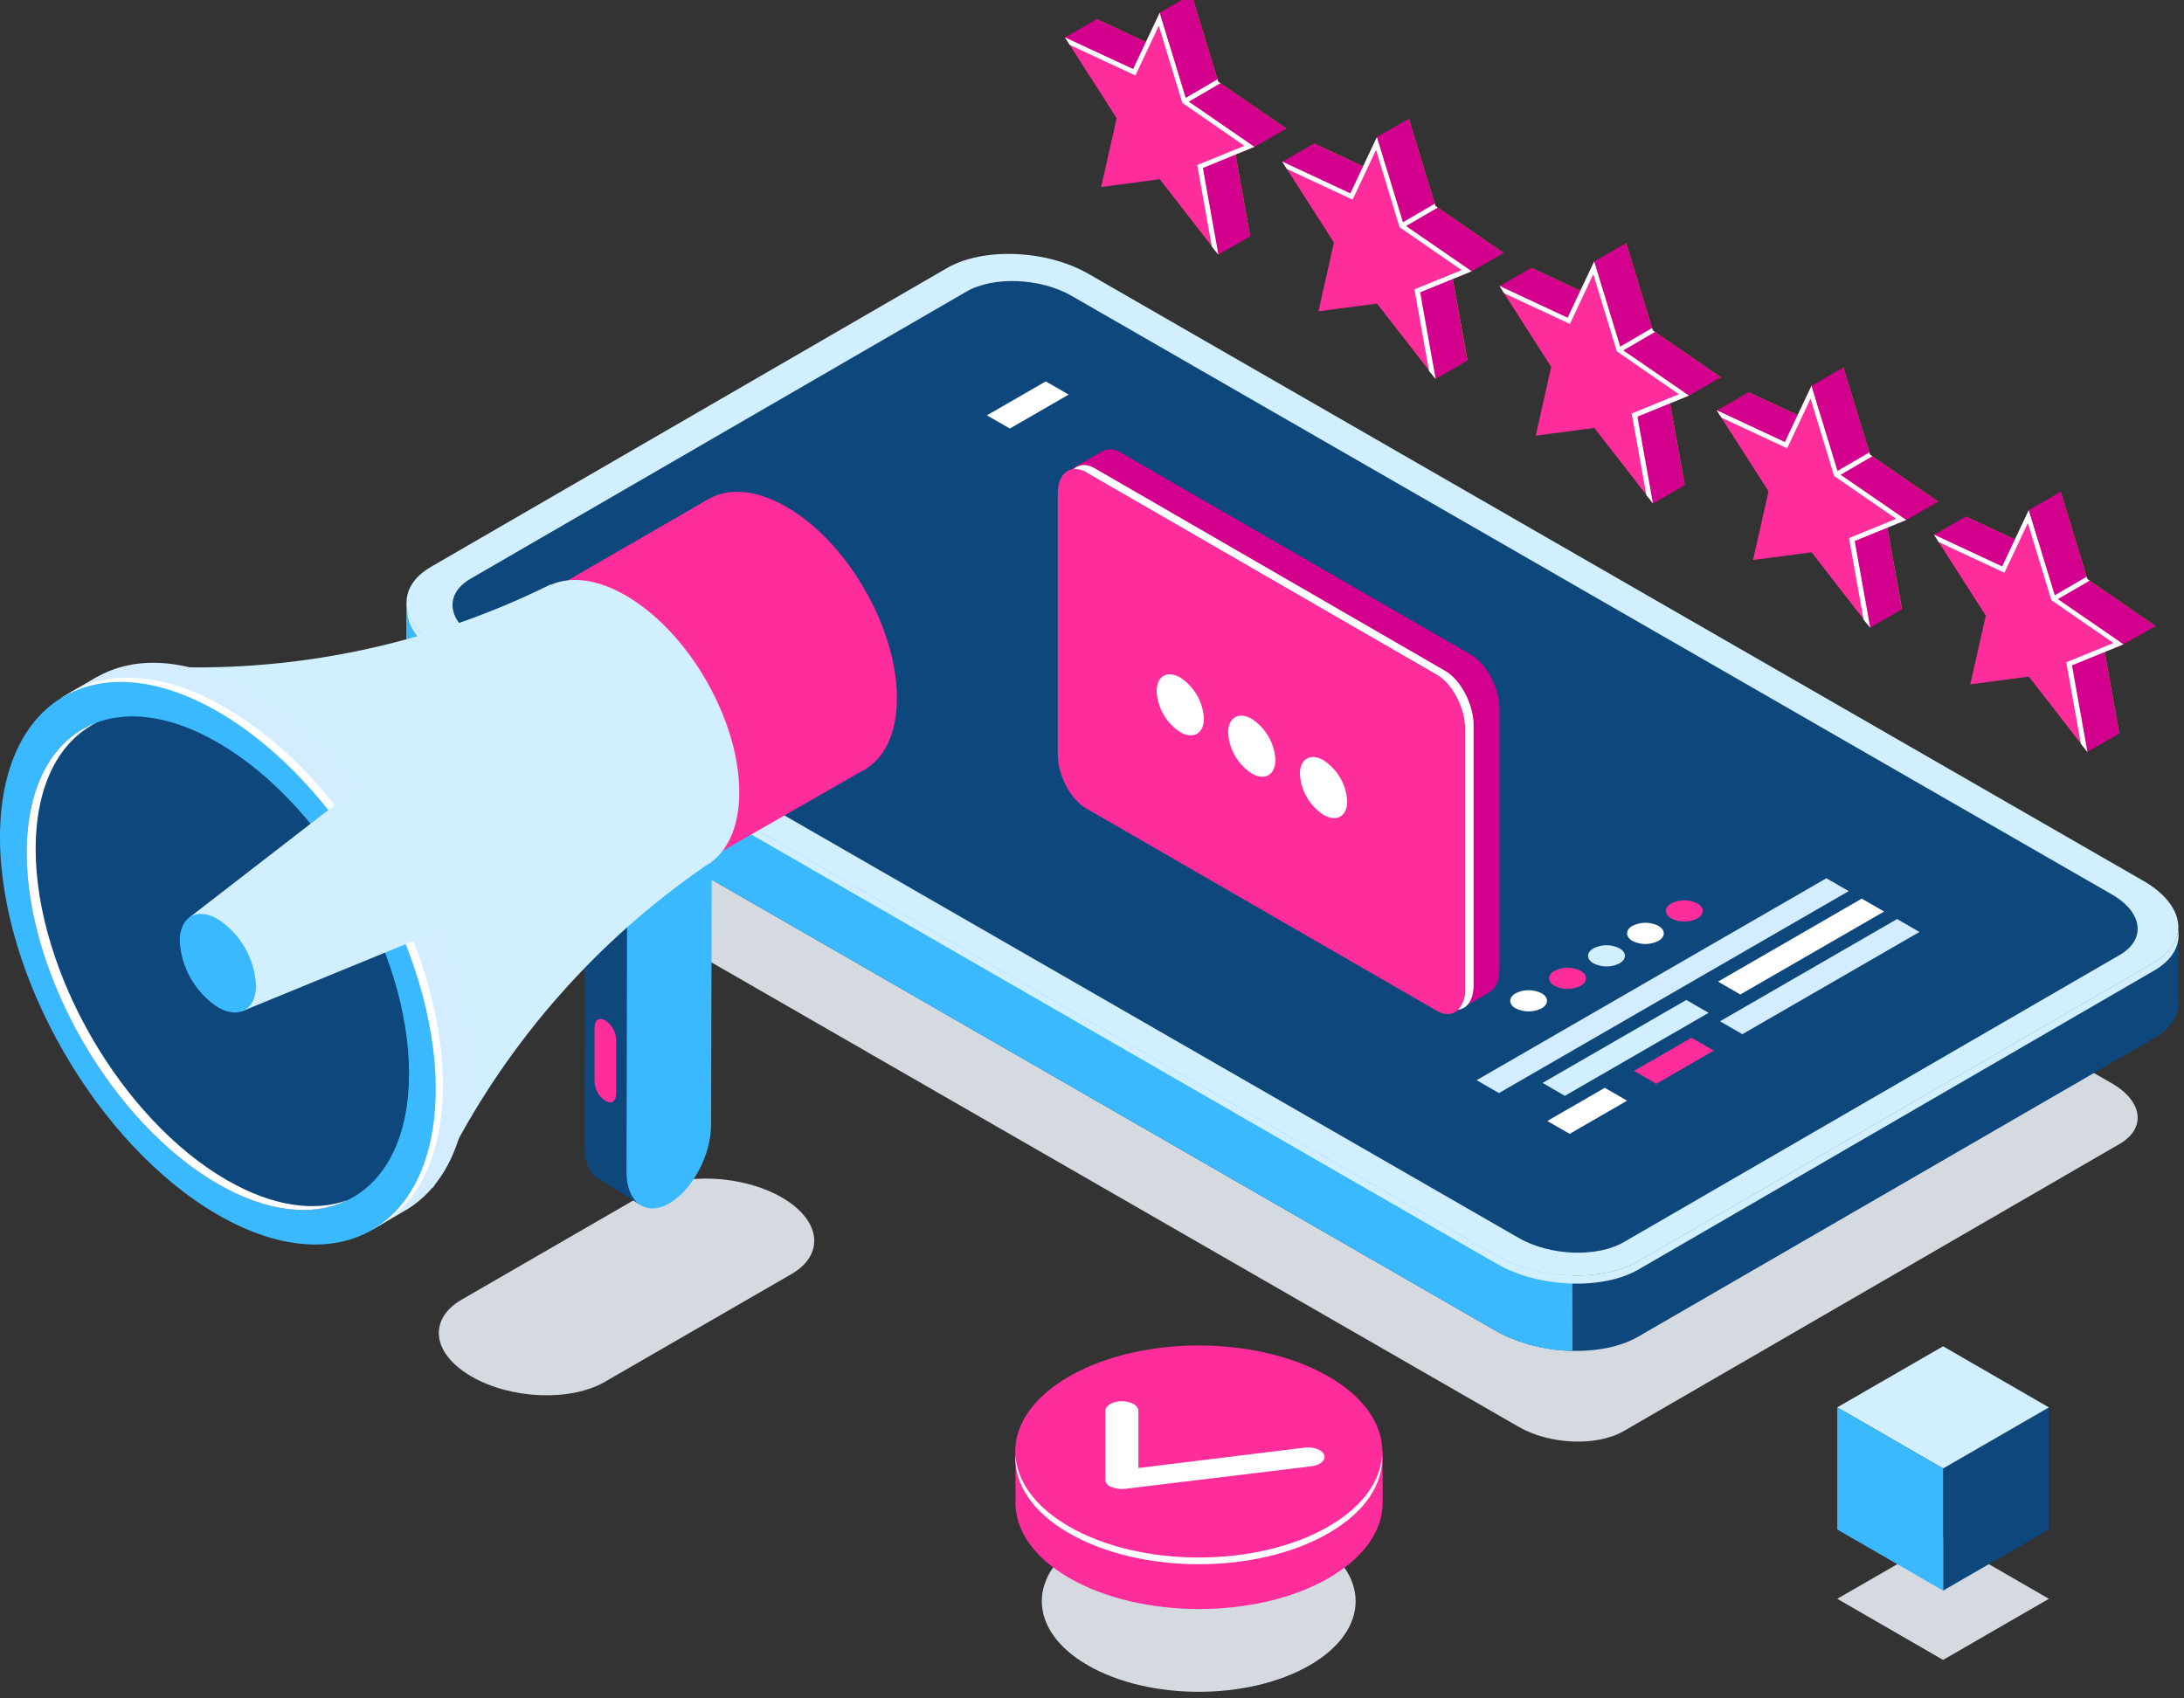 <svg width="387" height="301" viewBox="0 0 387 301" fill="none" xmlns="http://www.w3.org/2000/svg">
<rect x="0" y="0" width="387" height="301" fill="#333333" stroke="none"/>
<g clip-path="url(#clip0)">
<path d="M83.41 136L171.25 85.13C176.02 82.37 184.36 82.7 189.88 85.88L374.22 192C379.74 195.18 380.34 200 375.57 202.75L287.73 253.62C282.96 256.38 274.62 256.05 269.1 252.87L84.76 146.79C79.24 143.62 78.63 138.8 83.41 136Z" fill="#D5DAE0"/>
<path d="M290.29 236.89L381.7 184C384.7 182.26 386.1 179.92 386 177.48V164.22L380.92 170.22C380.59 170 380.26 169.79 379.92 169.58L192.92 61.96C185.5 57.69 174.27 57.24 167.85 60.96L77.69 113.05L72 106.84V119.84C71.86 122.77 73.95 125.84 78.14 128.29L265.14 235.91C272.65 240.16 283.87 240.61 290.29 236.89Z" fill="#0D477C"/>
<path d="M192.88 61.86C185.46 57.59 174.23 57.14 167.81 60.86L77.69 113.05L72 106.84V119.84C71.86 122.77 73.95 125.84 78.14 128.29L265.14 235.91C269.286 238.164 273.921 239.369 278.64 239.42L278.46 111.19L192.88 61.86Z" fill="#3BB9FF"/>
<path d="M76.37 100.46L167.78 47.52C174.2 43.8 185.42 44.25 192.85 48.52L379.85 156.14C387.27 160.41 388.09 166.89 381.67 170.61L290.26 223.55C283.84 227.27 272.62 226.82 265.19 222.55L78.19 114.93C70.76 110.66 69.95 104.18 76.37 100.46Z" fill="#D1EFFF"/>
<path d="M290.32 225L381.73 172C385.04 170.08 386.41 167.43 385.96 164.73C385.8 166.93 384.39 169.01 381.66 170.59L290.25 223.53C283.83 227.25 272.61 226.8 265.18 222.53L78.18 114.91C74.58 112.84 72.55 110.25 72.18 107.71C71.96 110.71 74.03 113.86 78.3 116.32L265.26 224C272.68 228.24 283.9 228.69 290.32 225Z" fill="#D1EFFF"/>
<path d="M83.41 102.55L171.25 51.68C176.02 48.92 184.36 49.25 189.88 52.43L374.22 158.52C379.74 161.7 380.34 166.52 375.57 169.27L287.73 220.14C282.96 222.9 274.62 222.57 269.1 219.39L84.76 113.3C79.24 110.12 78.63 105.31 83.41 102.55Z" fill="#0D477C"/>
<path d="M211.14 -1L215.86 14.48L227.94 22.79L218.78 26.53L221.53 41.89L211.14 28.52L200.76 29.9L203.51 17.71L194.34 3.39L206.42 9.03L211.14 -1Z" fill="#E8A200"/>
<path d="M188.71 6.63L194.35 3.39L203.06 7.45C203.06 7.45 203.06 13.3 203.06 13.45C201.791 13.634 200.512 13.737 199.23 13.76C199 13.76 188.71 6.63 188.71 6.63Z" fill="#D3008D"/>
<path d="M221.53 41.89L215.89 45.13L213.14 29.77C213.14 29.77 215.87 26.89 215.86 26.89L218.93 27.41L221.53 41.89Z" fill="#D3008D"/>
<path d="M205.51 2.24L210.23 17.71L222.31 26.03L213.14 29.76L215.89 45.13L205.51 31.76L195.12 33.14L197.87 20.95L188.71 6.63L200.79 12.27L205.51 2.24Z" fill="#FF2C9C"/>
<path d="M215.89 45.13L213.14 29.77L222.31 26L210.23 17.69L205.51 2.24L200.79 12.24L188.71 6.63L189.55 7.95L201.19 13.38L205.34 4.56L209.51 18.24L220.51 25.84L212.15 29.25L214.74 43.71L215.89 45.13Z" fill="white"/>
<path d="M205.51 2.24L211.14 -1L215.86 14.48L210.23 17.71L205.51 2.24Z" fill="#D3008D"/>
<path d="M227.94 22.79L222.31 26.03L210.23 17.71L215.86 14.48L227.94 22.79Z" fill="#D3008D"/>
<path d="M210.51 18.1L209.65 17.61L215.74 14.06L215.86 14.48L216.26 14.75L210.51 18.1Z" fill="white"/>
<path d="M249.65 21.04L254.36 36.52L266.44 44.83L257.28 48.56L260.03 63.93L249.65 50.56L239.26 51.94L242.01 39.75L232.85 25.43L244.93 31.07L249.65 21.04Z" fill="#E8A200"/>
<path d="M227.21 28.67L232.85 25.43L241.56 29.49C241.56 29.49 241.56 35.34 241.56 35.49C240.291 35.674 239.012 35.777 237.73 35.8C237.48 35.8 227.21 28.67 227.21 28.67Z" fill="#D3008D"/>
<path d="M260 63.93L254.36 67.17L251.64 51.8C251.64 51.8 254.37 48.92 254.36 48.92L257.43 49.44L260 63.93Z" fill="#D3008D"/>
<path d="M244.01 24.27L248.73 39.75L260.81 48.07L251.64 51.8L254.39 67.16L244.01 53.8L233.63 55.17L236.37 42.98L227.21 28.67L239.29 34.3L244.01 24.27Z" fill="#FF2C9C"/>
<path d="M254.39 67.16L251.64 51.8L260.8 48.06L248.72 39.75L244 24.27L239.28 34.27L227.2 28.63L228.04 29.95L239.68 35.38L243.83 26.56L248 40.27L259 47.87L250.64 51.28L253.23 65.74L254.39 67.16Z" fill="white"/>
<path d="M244.01 24.27L249.65 21.04L254.36 36.52L248.73 39.75L244.01 24.27Z" fill="#D3008D"/>
<path d="M266.44 44.83L260.81 48.07L248.73 39.75L254.36 36.52L266.44 44.83Z" fill="#D3008D"/>
<path d="M249.01 40.14L248.15 39.65L254.24 36.1L254.36 36.52L254.76 36.79L249.01 40.14Z" fill="white"/>
<path d="M288.15 43.08L292.87 58.56L304.94 66.87L295.78 70.6L298.53 85.97L288.15 72.6L277.76 73.98L280.51 61.79L271.35 47.47L283.43 53.11L288.15 43.08Z" fill="#E8A200"/>
<path d="M265.71 50.71L271.35 47.47L280.06 51.53C280.06 51.53 280.06 57.38 280.06 57.53C278.791 57.714 277.512 57.817 276.23 57.84C276 57.84 265.71 50.71 265.71 50.71Z" fill="#D3008D"/>
<path d="M298.53 86L292.89 89.24L290.14 73.88C290.14 73.88 292.88 71 292.87 71L295.94 71.52L298.53 86Z" fill="#D3008D"/>
<path d="M282.51 46.31L287.23 61.79L299.31 70.1L290.14 73.84L292.89 89.2L282.51 75.84L272.13 77.21L274.87 65.02L265.71 50.71L277.79 56.34L282.51 46.31Z" fill="#FF2C9C"/>
<path d="M292.89 89.2L290.14 73.84L299.3 70.1L287.22 61.79L282.5 46.31L277.78 56.31L265.7 50.67L266.54 51.98L278.18 57.41L282.33 48.59L286.5 62.27L297.5 69.87L289.14 73.28L291.73 87.74L292.89 89.2Z" fill="white"/>
<path d="M282.51 46.31L288.15 43.08L292.87 58.56L287.23 61.79L282.51 46.31Z" fill="#D3008D"/>
<path d="M304.94 66.87L299.31 70.1L287.23 61.79L292.87 58.56L304.94 66.87Z" fill="#D3008D"/>
<path d="M287.51 62.18L286.65 61.69L292.74 58.14L292.87 58.56L293.27 58.83L287.51 62.18Z" fill="white"/>
<path d="M326.65 65.12L331.37 80.59L343.45 88.91L334.28 92.64L337.03 108L326.65 94.64L316.27 96.02L319.01 83.83L309.85 69.51L321.93 75.14L326.65 65.12Z" fill="#E8A200"/>
<path d="M304.21 72.75L309.85 69.51L318.56 73.57C318.56 73.57 318.56 79.42 318.56 79.57C317.291 79.753 316.012 79.857 314.73 79.88C314.48 79.88 304.21 72.75 304.21 72.75Z" fill="#D3008D"/>
<path d="M337 108L331.36 111.24L328.61 95.88C328.61 95.88 331.38 93 331.37 93L334.44 93.52L337 108Z" fill="#D3008D"/>
<path d="M321.01 68.35L325.73 83.83L337.81 92.14L328.65 95.88L331.39 111.24L321.01 97.88L310.63 99.25L313.38 87.06L304.21 72.75L316.29 78.38L321.01 68.35Z" fill="#FF2C9C"/>
<path d="M331.39 111.24L328.64 95.88L337.8 92.14L325.72 83.83L321 68.35L316.28 78.35L304.2 72.71L305.04 74.02L316.68 79.45L320.83 70.63L325 84.35L336 91.95L327.64 95.36L330.23 109.82L331.39 111.24Z" fill="white"/>
<path d="M321.01 68.35L326.65 65.12L331.37 80.59L325.73 83.83L321.01 68.35Z" fill="#D3008D"/>
<path d="M343.45 88.91L337.81 92.14L325.73 83.83L331.37 80.59L343.45 88.91Z" fill="#D3008D"/>
<path d="M326.01 84.22L325.15 83.72L331.24 80.18L331.37 80.59L331.77 80.87L326.01 84.22Z" fill="white"/>
<path d="M365.15 87.15L369.87 102.63L381.95 110.95L372.79 114.68L375.53 130.04L365.15 116.68L354.77 118.06L357.51 105.86L348.35 91.55L360.43 97.18L365.15 87.15Z" fill="#E8A200"/>
<path d="M342.71 94.78L348.35 91.54L357.06 95.6C357.06 95.6 357.06 101.45 357.06 101.6C355.791 101.784 354.512 101.887 353.23 101.91C353 101.92 342.71 94.78 342.71 94.78Z" fill="#D3008D"/>
<path d="M375.53 130L369.89 133.24L367.14 117.88C367.14 117.88 369.87 115 369.86 115L372.93 115.52L375.53 130Z" fill="#D3008D"/>
<path d="M359.51 90.39L364.23 105.87L376.31 114.18L367.15 117.92L369.89 133.28L359.51 119.91L349.13 121.29L351.88 109.1L342.71 94.78L354.79 100.42L359.51 90.39Z" fill="#FF2C9C"/>
<path d="M369.89 133.28L367.14 117.92L376.3 114.18L364.22 105.87L359.5 90.39L354.78 100.39L342.7 94.75L343.54 96.07L355.18 101.5L359.33 92.68L363.5 106.36L374.5 113.96L366.14 117.37L368.73 131.83L369.89 133.28Z" fill="white"/>
<path d="M359.51 90.39L365.15 87.15L369.87 102.63L364.23 105.87L359.51 90.39Z" fill="#D3008D"/>
<path d="M381.95 110.95L376.31 114.18L364.23 105.87L369.87 102.63L381.95 110.95Z" fill="#D3008D"/>
<path d="M364.51 106.26L363.65 105.76L369.74 102.22L369.87 102.63L370.27 102.91L364.51 106.26Z" fill="white"/>
<path d="M265.61 193.72L327.59 157.93L323.63 155.65L261.65 191.44L265.61 193.72Z" fill="#D4ECFF"/>
<path d="M308.74 183.29L340.12 165.17L336.16 162.88L304.78 181L308.74 183.29Z" fill="#D4ECFF"/>
<path d="M293.5 192.08L303.68 186.2L299.73 183.92L289.55 189.79L293.5 192.08Z" fill="#FF2C9C"/>
<path d="M278.14 200.95L288.32 195.07L284.36 192.79L274.18 198.67L278.14 200.95Z" fill="white"/>
<path d="M308.38 176.25L333.86 161.55L329.9 159.26L304.43 173.97L308.38 176.25Z" fill="white"/>
<path d="M277.29 194.21L302.76 179.5L298.81 177.22L273.34 191.92L277.29 194.21Z" fill="#D1EFFF"/>
<path d="M296.15 162.77C296.866 163.133 297.657 163.323 298.46 163.323C299.263 163.323 300.054 163.133 300.77 162.77C302.04 162.03 302.04 160.84 300.77 160.11C300.054 159.746 299.263 159.557 298.46 159.557C297.657 159.557 296.866 159.746 296.15 160.11C294.87 160.84 294.87 162 296.15 162.77Z" fill="#FF2C9C"/>
<path d="M289.25 166.75C289.966 167.113 290.757 167.303 291.56 167.303C292.363 167.303 293.154 167.113 293.87 166.75C295.14 166.01 295.14 164.82 293.87 164.09C293.154 163.726 292.363 163.537 291.56 163.537C290.757 163.537 289.966 163.726 289.25 164.09C288 164.82 288 166 289.25 166.75Z" fill="white"/>
<path d="M282.36 170.73C283.076 171.094 283.867 171.283 284.67 171.283C285.473 171.283 286.264 171.094 286.98 170.73C288.25 169.99 288.25 168.8 286.98 168.07C286.264 167.707 285.473 167.517 284.67 167.517C283.867 167.517 283.076 167.707 282.36 168.07C281.08 168.81 281.08 170 282.36 170.73Z" fill="#D1EFFF"/>
<path d="M275.46 174.72C276.176 175.084 276.967 175.273 277.77 175.273C278.573 175.273 279.364 175.084 280.08 174.72C281.35 173.98 281.35 172.79 280.08 172.06C279.364 171.696 278.573 171.507 277.77 171.507C276.967 171.507 276.176 171.696 275.46 172.06C274.18 172.79 274.18 174 275.46 174.72Z" fill="#FF2C9C"/>
<path d="M268.56 178.7C269.276 179.064 270.067 179.253 270.87 179.253C271.673 179.253 272.464 179.064 273.18 178.7C274.45 177.96 274.45 176.77 273.18 176.04C272.464 175.676 271.673 175.487 270.87 175.487C270.067 175.487 269.276 175.676 268.56 176.04C267.29 176.77 267.29 178 268.56 178.7Z" fill="white"/>
<g opacity="0.3">
<g opacity="0.3">
<path opacity="0.3" d="M260.69 116.06L198.57 80.2C198.106 79.875 197.565 79.679 197 79.633C196.436 79.588 195.87 79.694 195.36 79.94L189.36 83.42L193.59 84.97V130.21C193.59 133.89 195.83 138.21 198.59 139.76L257.95 174V179.31L264 175.8C265 175.17 265.69 173.8 265.69 171.8V125.62C265.69 121.93 263.45 117.66 260.69 116.06Z" fill="#D3008D"/>
<path opacity="0.3" d="M254.56 179.12L192.44 143.25C189.68 141.66 187.44 137.38 187.44 133.7V87.51C187.44 83.83 189.68 82.14 192.44 83.73L254.56 119.6C257.32 121.19 259.56 125.47 259.56 129.15V175.34C259.56 179 257.32 180.72 254.56 179.12Z" fill="#FF2C9C"/>
<path opacity="0.3" d="M256.08 118.89L194 83C192.49 82.13 191.15 82.27 190.23 83.15C191.02 83.093 191.809 83.289 192.48 83.71L254.6 119.58C257.36 121.17 259.6 125.45 259.6 129.13V175.32C259.647 175.975 259.562 176.632 259.351 177.254C259.14 177.876 258.806 178.449 258.37 178.94C260 178.78 261.12 177.2 261.12 174.61V128.44C261.08 124.76 258.84 120.48 256.08 118.89Z" fill="white"/>
<path opacity="0.3" d="M213.33 127.34C213.33 130.01 211.45 131.1 209.14 129.76C207.92 128.964 206.904 127.893 206.176 126.631C205.448 125.37 205.028 123.954 204.95 122.5C204.95 119.83 206.83 118.74 209.14 120.08C210.36 120.875 211.375 121.947 212.103 123.209C212.832 124.47 213.252 125.885 213.33 127.34Z" fill="white"/>
<path opacity="0.3" d="M226 134.67C226 137.34 224.12 138.43 221.81 137.09C220.59 136.295 219.574 135.223 218.846 133.961C218.118 132.7 217.698 131.284 217.62 129.83C217.62 127.16 219.5 126.07 221.81 127.41C223.03 128.205 224.045 129.277 224.773 130.539C225.501 131.8 225.922 133.215 226 134.67Z" fill="white"/>
<path opacity="0.3" d="M238.72 142C238.72 144.67 236.84 145.76 234.53 144.42C233.31 143.625 232.294 142.553 231.566 141.291C230.838 140.03 230.418 138.614 230.34 137.16C230.34 134.49 232.22 133.4 234.53 134.74C235.75 135.535 236.765 136.607 237.493 137.869C238.221 139.13 238.642 140.546 238.72 142Z" fill="white"/>
</g>
</g>
<path d="M260.69 116.06L198.57 80.2C198.106 79.875 197.565 79.679 197 79.633C196.436 79.588 195.87 79.694 195.36 79.94L189.36 83.42L193.59 84.97V130.21C193.59 133.89 195.83 138.21 198.59 139.76L257.95 174V179.31L264 175.8C265 175.17 265.69 173.8 265.69 171.8V125.62C265.69 121.93 263.45 117.66 260.69 116.06Z" fill="#D3008D"/>
<path d="M254.56 179.12L192.44 143.25C189.68 141.66 187.44 137.38 187.44 133.7V87.51C187.44 83.83 189.68 82.14 192.44 83.73L254.56 119.6C257.32 121.19 259.56 125.47 259.56 129.15V175.34C259.56 179 257.32 180.72 254.56 179.12Z" fill="#FF2C9C"/>
<path d="M256.08 118.89L194 83C192.49 82.13 191.15 82.27 190.23 83.15C191.02 83.093 191.809 83.289 192.48 83.71L254.6 119.58C257.36 121.17 259.6 125.45 259.6 129.13V175.32C259.647 175.975 259.562 176.632 259.351 177.254C259.14 177.876 258.806 178.449 258.37 178.94C260 178.78 261.12 177.2 261.12 174.61V128.44C261.08 124.76 258.84 120.48 256.08 118.89Z" fill="white"/>
<path d="M213.33 127.34C213.33 130.01 211.45 131.1 209.14 129.76C207.92 128.964 206.904 127.893 206.176 126.631C205.448 125.37 205.028 123.954 204.95 122.5C204.95 119.83 206.83 118.74 209.14 120.08C210.36 120.875 211.375 121.947 212.103 123.209C212.832 124.47 213.252 125.885 213.33 127.34Z" fill="white"/>
<path d="M226 134.67C226 137.34 224.12 138.43 221.81 137.09C220.59 136.295 219.574 135.223 218.846 133.961C218.118 132.7 217.698 131.284 217.62 129.83C217.62 127.16 219.5 126.07 221.81 127.41C223.03 128.205 224.045 129.277 224.773 130.539C225.501 131.8 225.922 133.215 226 134.67Z" fill="white"/>
<path d="M238.72 142C238.72 144.67 236.84 145.76 234.53 144.42C233.31 143.625 232.294 142.553 231.566 141.291C230.838 140.03 230.418 138.614 230.34 137.16C230.34 134.49 232.22 133.4 234.53 134.74C235.75 135.535 236.765 136.607 237.493 137.869C238.221 139.13 238.642 140.546 238.72 142Z" fill="white"/>
<path d="M132.32 103.12L142.76 97.09L138.7 94.75L128.26 100.78L132.32 103.12Z" fill="#FF2C9C"/>
<path d="M117.79 111.51L128.22 105.48L124.17 103.14L113.73 109.17L117.79 111.51Z" fill="white"/>
<path d="M178.94 75.95L189.37 69.93L185.31 67.59L174.88 73.61L178.94 75.95Z" fill="white"/>
<path d="M134.65 109.19L149.18 100.8L145.12 98.46L130.59 106.85L134.65 109.19Z" fill="white"/>
<path d="M124.21 115.22L130.59 111.54L126.53 109.19L120.16 112.88L124.21 115.22Z" fill="#D4ECFF"/>
<path d="M232.07 295.13C221.21 301.4 203.61 301.4 192.75 295.13C181.89 288.86 181.89 278.7 192.75 272.43C203.61 266.16 221.21 266.16 232.07 272.43C242.93 278.7 242.93 288.86 232.07 295.13Z" fill="#D5DAE0"/>
<path d="M245 266.38V257.24H243.28C241.358 254.167 238.665 251.651 235.47 249.94C222.76 242.6 202.16 242.6 189.47 249.94C186.275 251.651 183.582 254.167 181.66 257.24H179.94V266.33C179.94 271.15 183.09 275.98 189.47 279.66C202.18 287 222.78 287 235.47 279.66C241.78 276 245 271.19 245 266.38Z" fill="#FF2C9C"/>
<path d="M235.42 270.53C222.71 277.87 202.11 277.87 189.42 270.53C176.73 263.19 176.71 251.3 189.42 243.96C202.13 236.62 222.73 236.62 235.42 243.96C248.11 251.3 248.13 263.19 235.42 270.53Z" fill="#FF2C9C"/>
<path d="M235.42 270.53C222.71 277.87 202.11 277.87 189.42 270.53C183.33 267.01 180.19 262.45 179.94 257.84C179.67 262.84 182.8 267.9 189.42 271.72C202.13 279.06 222.73 279.06 235.42 271.72C242.04 267.9 245.18 262.84 244.9 257.84C244.65 262.45 241.51 267 235.42 270.53Z" fill="white"/>
<path d="M196.73 263.46C196.493 263.355 196.288 263.188 196.137 262.977C195.986 262.766 195.894 262.518 195.87 262.26V250.02C195.87 249.09 197.19 248.33 198.8 248.33C200.41 248.33 201.72 249.09 201.72 250.02V260.17L231.18 256.56C232.76 256.37 234.32 256.95 234.65 257.86C234.98 258.77 233.97 259.67 232.39 259.86L199.39 263.86C198.558 263.97 197.711 263.853 196.94 263.52L196.73 263.46Z" fill="white"/>
<path d="M107.14 244.92L140.2 225.83C146.25 222.34 145.49 216.23 138.51 212.2C131.51 208.2 120.95 207.73 114.9 211.2L81.84 230.31C75.79 233.8 76.55 239.91 83.53 243.94C90.52 248 101.09 248.41 107.14 244.92Z" fill="#D5DAE0"/>
<path d="M118.52 194.74V188.34L126.09 150.2L118.61 145.58L103.61 153.85L103.54 203C103.54 206.31 104.77 208.55 106.68 209.27L113.34 213.46L114.18 210.29L115.32 204.52C117.301 201.634 118.411 198.239 118.52 194.74Z" fill="#0D477C"/>
<path d="M118.49 213.33C114.35 215.61 111.01 213.06 111.02 207.63L111.13 158.47L126.13 150.2L126 199.36C126 204.79 122.63 211 118.49 213.33Z" fill="#3BB9FF"/>
<path d="M158.93 123.72C158.93 136.2 150.17 141.26 139.36 135.02C128.55 128.78 119.79 113.61 119.79 101.13C119.79 88.65 128.55 83.59 139.36 89.83C150.17 96.07 158.93 111.24 158.93 123.72Z" fill="#FF2C9C"/>
<path d="M153.39 136.27L96.44 168.93L65.83 122.94L125.16 88.68L153.39 136.27Z" fill="#FF2C9C"/>
<path d="M131 140.39C131 127.56 122 111.95 110.87 105.53C105.82 102.61 101.21 102.1 97.67 103.61H97.6H97.51L97.05 103.83C76.032 114.16 52.772 119.091 29.37 118.18L22.73 118L76.73 210.51L79.65 204.86C90.31 184.261 105.887 166.609 125 153.47C128.7 151.39 131 146.86 131 140.39Z" fill="#D1EFFF"/>
<path d="M83 189.6C83 165 65.73 135 44.41 122.74C33.77 116.6 24.14 116 17.16 120H17.11L10.78 123.71L13 123.3C8.45 128 5.8 135.39 5.8 145C5.8 169.62 23.08 199.56 44.41 211.87C52.78 216.7 60.52 218.1 66.85 216.53L65.85 218.01L71.68 214.6L71.77 214.55L71.98 214.43C78.8 210.34 83 201.76 83 189.6Z" fill="#D4ECFF"/>
<path d="M78.49 192.24C78.49 167.62 61.21 137.68 39.88 125.37C29.39 119.31 19.88 118.66 12.88 122.48L12 123C11.67 123.21 11.35 123.43 11 123.66L13 123.25C8.45 128 5.8 135.39 5.8 145C5.8 169.62 23.08 199.56 44.41 211.87C52.78 216.7 60.52 218.1 66.85 216.53L65.94 217.88C73.65 214.2 78.49 205.27 78.49 192.24Z" fill="white"/>
<path d="M77.21 193C77.21 217.62 59.93 227.6 38.6 215.29C17.27 202.98 0 173 0 148.41C0 123.82 17.28 113.81 38.61 126.12C59.94 138.43 77.21 168.37 77.21 193Z" fill="#3BB9FF"/>
<path d="M72.48 190.26C72.48 211.86 57.32 220.62 38.61 209.81C19.9 199 4.73 172.75 4.73 151.15C4.73 129.55 19.89 120.79 38.6 131.6C57.31 142.41 72.48 168.66 72.48 190.26Z" fill="#0D477C"/>
<path d="M40.19 209.14C21.48 198.34 6.32 172.07 6.32 150.47C6.32 139.13 10.5 131.33 17.18 128.04C9.58 130.83 4.73 138.93 4.73 151.15C4.73 172.75 19.89 199.02 38.6 209.82C47.48 214.95 55.6 215.66 61.6 212.69C55.78 214.83 48.32 213.83 40.19 209.14Z" fill="white"/>
<path d="M33.54 162.61L82.68 124.61L100.53 155.57L42.84 179.24L33.54 162.61Z" fill="#D1EFFF"/>
<path d="M45.37 174.61C45.37 178.92 42.37 180.67 38.61 178.52C36.644 177.233 35.008 175.501 33.834 173.465C32.659 171.43 31.98 169.146 31.85 166.8C31.85 162.49 34.85 160.74 38.61 162.89C40.576 164.177 42.212 165.909 43.386 167.944C44.561 169.98 45.24 172.263 45.37 174.61Z" fill="#3BB9FF"/>
<path d="M107.41 195.16L107.14 195.01C106.597 194.624 106.153 194.117 105.842 193.528C105.531 192.939 105.363 192.286 105.35 191.62V182.14C105.35 180.83 106.14 180.23 107.12 180.79L107.39 180.94C107.932 181.326 108.377 181.834 108.688 182.422C108.999 183.011 109.167 183.665 109.18 184.33V193.81C109.18 195.12 108.39 195.73 107.41 195.16Z" fill="#FF2C9C"/>
<path d="M344.31 294.18L325.56 283.35L344.31 272.53L363.06 283.35L344.31 294.18Z" fill="#D5DAE0"/>
<path d="M363.06 271.07L344.31 281.9V260.25L363.06 249.42V271.07Z" fill="#0D477C"/>
<path d="M344.31 260.25L325.56 249.42L344.31 238.6L363.06 249.43L344.31 260.25Z" fill="#D1EFFF"/>
<path d="M344.31 281.9L325.56 271.07V249.42L344.31 260.25V281.9Z" fill="#3BB9FF"/>
</g>
<defs>
<clipPath id="clip0">
<rect width="386.05" height="300.83" fill="white"/>
</clipPath>
</defs>
</svg>
